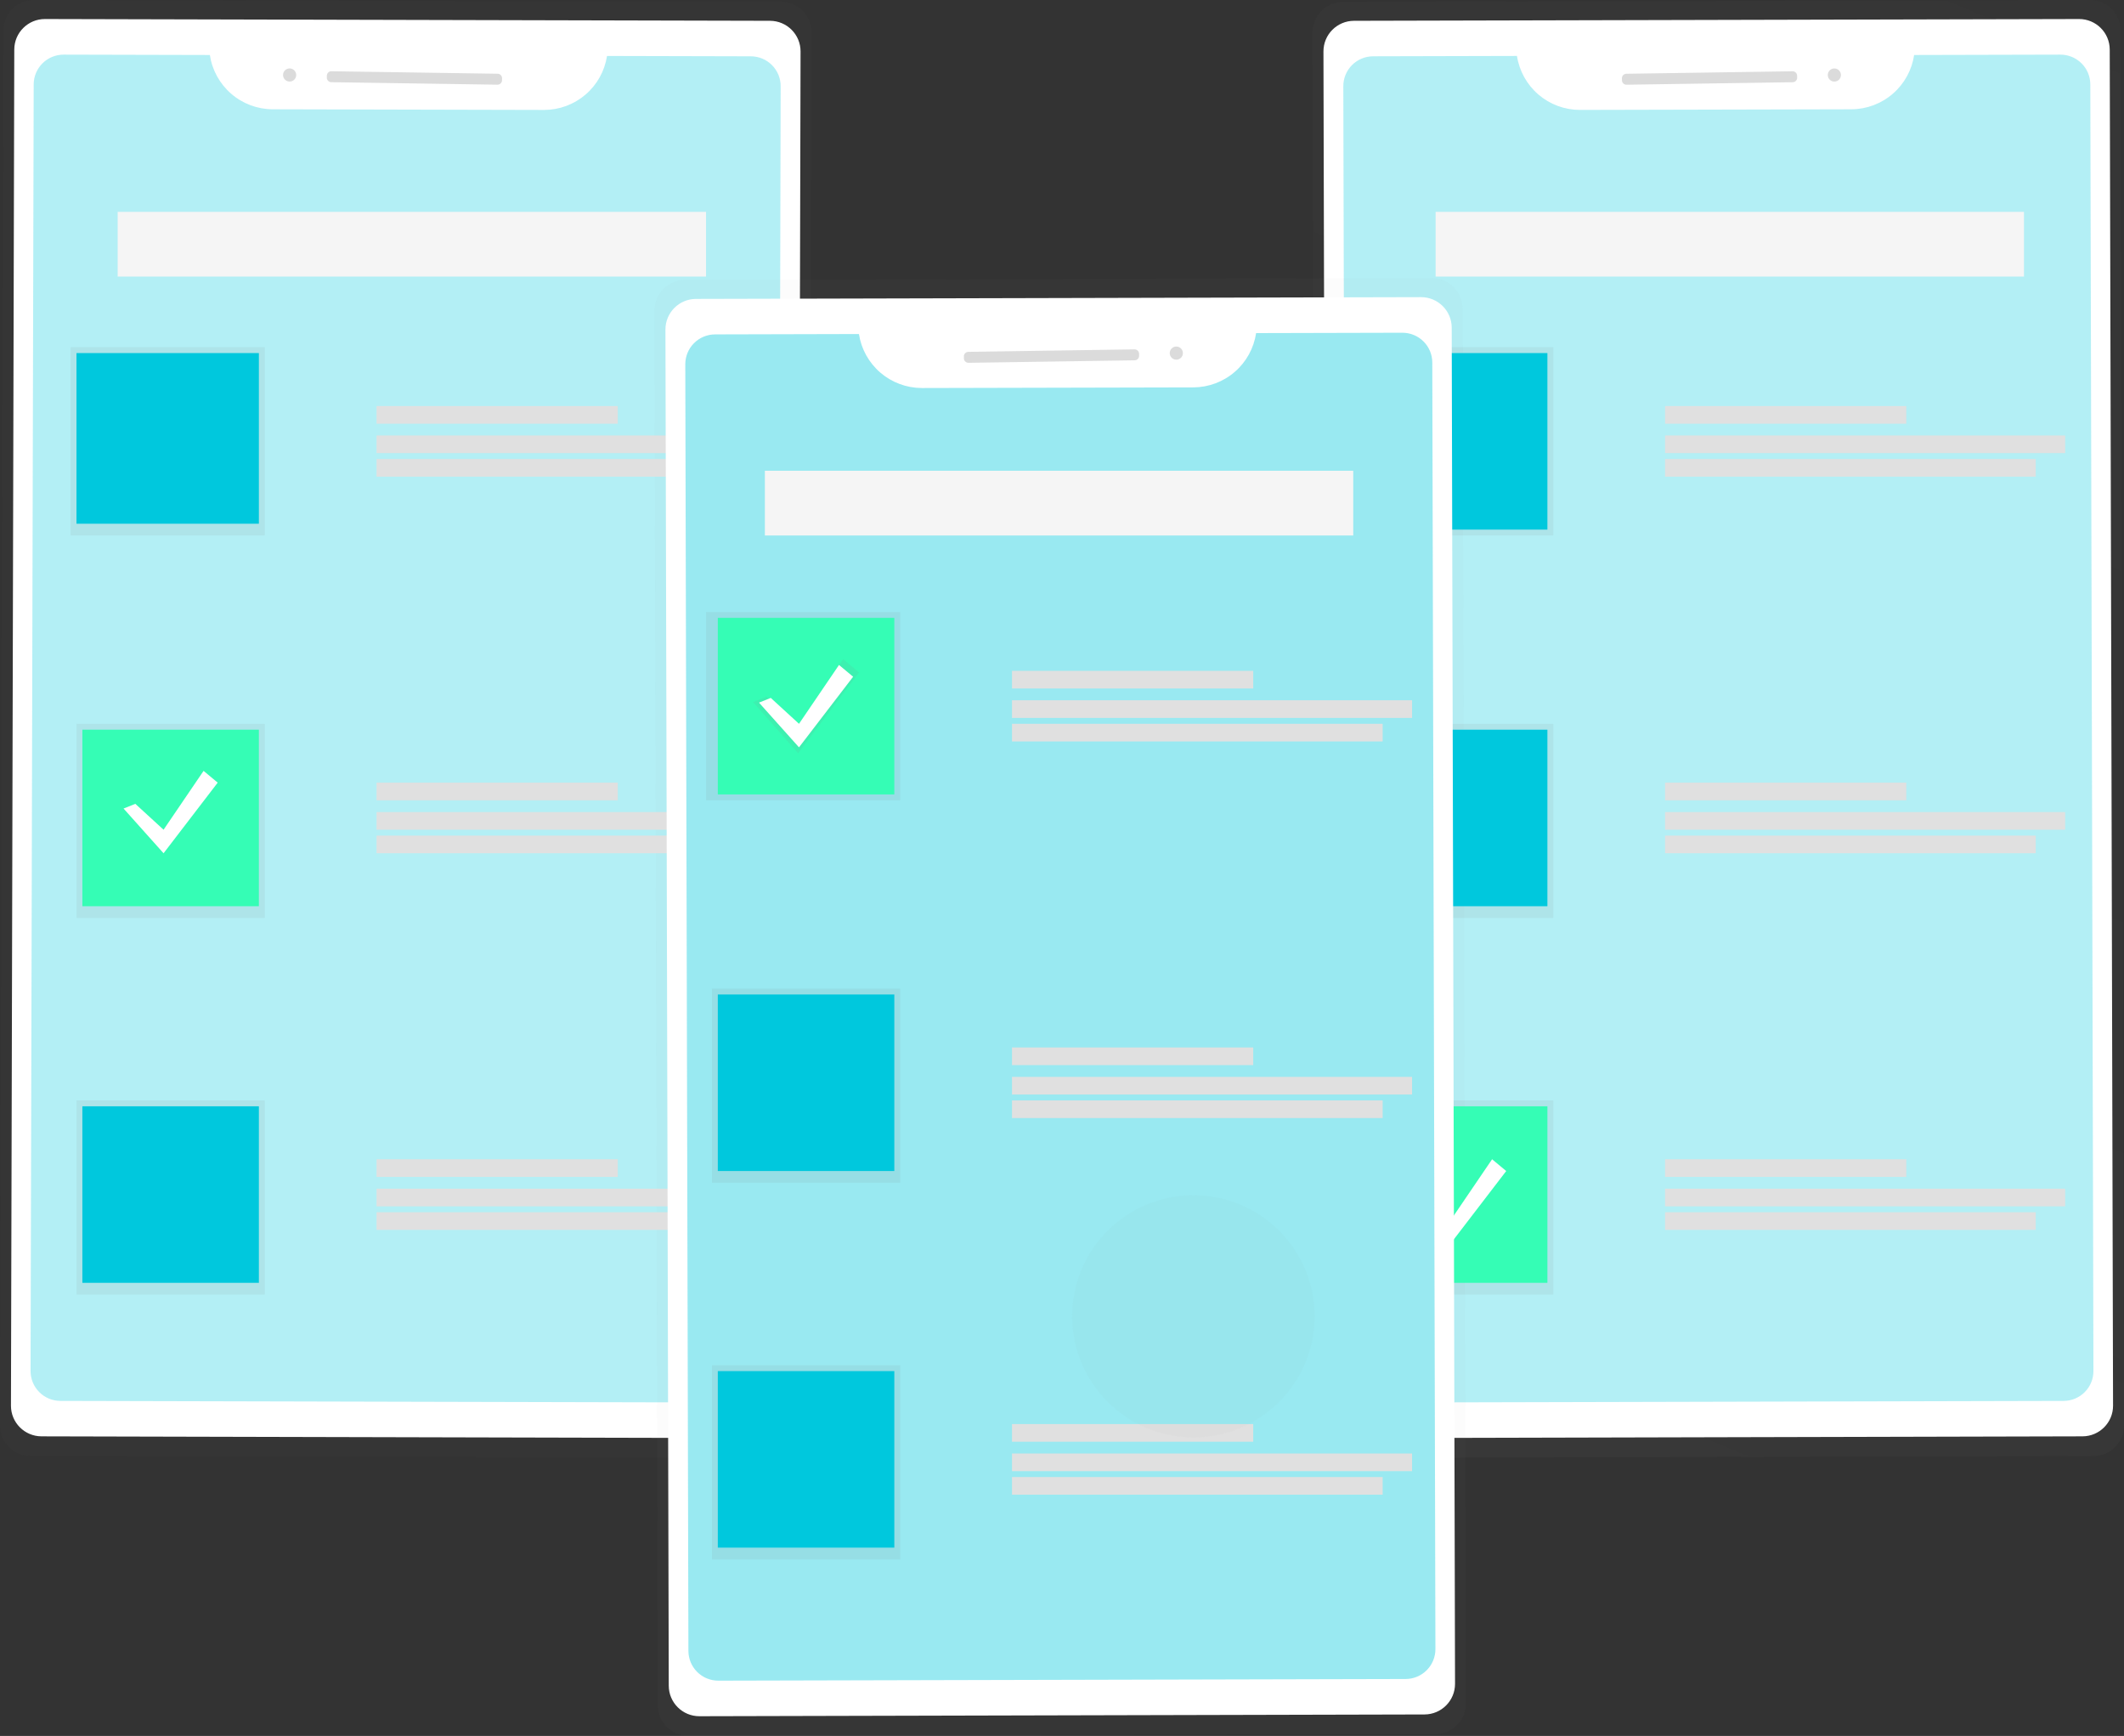 <svg width="361" height="295" viewBox="0 0 361 295" fill="none" xmlns="http://www.w3.org/2000/svg">
<rect x="0" y="0" width="361" height="295" fill="#333333" stroke="none"/>
<g clip-path="url(#clip0)">
<g opacity="0.5">
<path opacity="0.5" d="M355.194 0.004L228.278 0.313C227.593 0.314 226.915 0.45 226.283 0.713C225.651 0.976 225.077 1.361 224.594 1.845C224.111 2.33 223.728 2.905 223.468 3.537C223.207 4.169 223.074 4.846 223.075 5.53L223.633 242.545C223.634 243.231 223.772 243.909 224.037 244.541C224.302 245.173 224.69 245.747 225.177 246.229C225.665 246.711 226.243 247.093 226.879 247.351C227.514 247.61 228.195 247.741 228.881 247.736L355.797 247.428C356.482 247.426 357.16 247.29 357.792 247.027C358.424 246.764 358.998 246.379 359.481 245.895C359.964 245.41 360.347 244.835 360.607 244.203C360.868 243.571 361.002 242.894 361 242.21L360.424 5.191C360.419 3.811 359.865 2.489 358.884 1.517C357.904 0.544 356.577 -0 355.194 0.004V0.004Z" fill="url(#paint0_linear)"/>
</g>
<path d="M353.355 3.234L230.13 3.535C227.255 3.542 224.93 5.875 224.937 8.746L225.501 239.201C225.508 242.072 227.844 244.394 230.72 244.387L353.945 244.086C356.82 244.079 359.146 241.746 359.139 238.875L358.575 8.42C358.568 5.549 356.231 3.227 353.355 3.234Z" fill="white"/>
<path opacity="0.3" d="M325.33 9.345C324.95 11.9 323.667 14.235 321.713 15.927C319.759 17.619 317.263 18.558 314.676 18.572L268.513 18.679C265.929 18.674 263.431 17.747 261.471 16.065C259.511 14.383 258.218 12.056 257.826 9.505L233.377 9.566C232.711 9.568 232.051 9.7 231.435 9.957C230.82 10.213 230.261 10.587 229.791 11.059C229.321 11.531 228.948 12.09 228.694 12.706C228.44 13.322 228.311 13.981 228.312 14.647L228.843 233.288C228.844 233.954 228.977 234.614 229.234 235.229C229.491 235.844 229.867 236.402 230.34 236.872C230.814 237.341 231.375 237.713 231.993 237.966C232.61 238.219 233.271 238.348 233.938 238.345L350.74 238.063C351.406 238.062 352.066 237.929 352.682 237.673C353.297 237.417 353.856 237.042 354.326 236.571C354.797 236.099 355.169 235.539 355.423 234.924C355.677 234.308 355.807 233.649 355.805 232.983L355.274 14.342C355.273 13.676 355.14 13.017 354.884 12.403C354.627 11.788 354.252 11.23 353.779 10.761C353.307 10.291 352.746 9.919 352.13 9.666C351.513 9.412 350.853 9.283 350.186 9.284L325.33 9.345Z" fill="#00C8DD"/>
<path d="M304.667 12.112L276.416 12.536C275.995 12.542 275.658 12.889 275.664 13.309L275.669 13.645C275.676 14.066 276.023 14.402 276.444 14.396L304.695 13.972C305.116 13.966 305.453 13.62 305.447 13.198L305.442 12.863C305.435 12.442 305.088 12.106 304.667 12.112Z" fill="#DBDBDB"/>
<path d="M311.789 13.866C312.406 13.857 312.9 13.349 312.89 12.733C312.881 12.116 312.373 11.623 311.755 11.633C311.138 11.642 310.644 12.149 310.654 12.766C310.663 13.383 311.171 13.875 311.789 13.866Z" fill="#DBDBDB"/>
<g opacity="0.5">
<path opacity="0.5" d="M5.806 0.004L132.722 0.313C133.407 0.315 134.085 0.451 134.717 0.714C135.349 0.977 135.923 1.362 136.406 1.846C136.889 2.331 137.272 2.905 137.532 3.538C137.793 4.17 137.926 4.847 137.925 5.531L137.368 242.546C137.366 243.231 137.228 243.909 136.963 244.542C136.698 245.174 136.31 245.747 135.823 246.23C135.335 246.712 134.757 247.093 134.121 247.352C133.486 247.611 132.805 247.741 132.119 247.737L5.203 247.428C4.518 247.427 3.84 247.291 3.208 247.028C2.576 246.765 2.002 246.38 1.519 245.895C1.036 245.411 0.653 244.836 0.393 244.204C0.132 243.572 -0.001 242.894 1.26033e-05 242.211L0.576 5.191C0.581 3.811 1.135 2.49 2.116 1.517C3.096 0.544 4.424 0 5.806 0.004V0.004Z" fill="url(#paint1_linear)"/>
</g>
<path d="M7.057 244.087L130.282 244.387C133.157 244.394 135.494 242.073 135.501 239.201L136.065 8.746C136.072 5.875 133.746 3.542 130.871 3.535L7.646 3.234C4.771 3.227 2.434 5.549 2.427 8.42L1.863 238.875C1.856 241.746 4.181 244.08 7.057 244.087Z" fill="white"/>
<path opacity="0.3" d="M35.67 9.345C36.05 11.9 37.333 14.235 39.287 15.927C41.241 17.619 43.737 18.558 46.324 18.572L92.483 18.683C95.068 18.678 97.565 17.751 99.525 16.069C101.485 14.386 102.778 12.06 103.171 9.509L127.619 9.57C128.285 9.572 128.945 9.704 129.561 9.96C130.176 10.216 130.735 10.591 131.205 11.063C131.676 11.535 132.048 12.094 132.302 12.71C132.556 13.325 132.686 13.985 132.684 14.65L132.153 233.292C132.151 233.957 132.018 234.616 131.761 235.23C131.504 235.845 131.129 236.402 130.656 236.872C130.183 237.341 129.622 237.713 129.005 237.965C128.389 238.218 127.728 238.347 127.062 238.345L10.26 238.063C9.594 238.062 8.934 237.929 8.318 237.673C7.703 237.417 7.144 237.042 6.674 236.571C6.203 236.099 5.831 235.539 5.577 234.924C5.323 234.308 5.193 233.649 5.195 232.983L5.726 14.342C5.727 13.676 5.86 13.017 6.116 12.403C6.373 11.788 6.748 11.23 7.221 10.761C7.693 10.291 8.254 9.919 8.87 9.666C9.487 9.412 10.147 9.283 10.814 9.284L35.67 9.345Z" fill="#00C8DD"/>
<path d="M56.301 13.967L84.552 14.391C84.973 14.397 85.32 14.061 85.326 13.64L85.332 13.305C85.338 12.884 85.001 12.537 84.58 12.531L56.329 12.108C55.908 12.101 55.561 12.437 55.554 12.858L55.549 13.194C55.543 13.615 55.88 13.961 56.301 13.967Z" fill="#DBDBDB"/>
<path d="M50.344 12.76C50.353 12.143 49.86 11.636 49.242 11.627C48.625 11.618 48.117 12.11 48.107 12.727C48.098 13.343 48.591 13.851 49.209 13.86C49.826 13.869 50.335 13.377 50.344 12.76Z" fill="#DBDBDB"/>
<g opacity="0.5">
<path opacity="0.5" d="M243.355 47.264L116.439 47.572C115.754 47.574 115.076 47.71 114.444 47.973C113.812 48.236 113.238 48.621 112.755 49.105C112.272 49.59 111.889 50.164 111.629 50.797C111.368 51.429 111.235 52.106 111.236 52.79L111.793 289.805C111.795 290.491 111.933 291.169 112.198 291.801C112.463 292.433 112.85 293.007 113.338 293.489C113.826 293.971 114.404 294.353 115.039 294.611C115.675 294.87 116.355 295.001 117.042 294.996L243.958 294.687C244.643 294.686 245.321 294.55 245.953 294.287C246.585 294.024 247.159 293.639 247.642 293.154C248.125 292.67 248.508 292.095 248.768 291.463C249.029 290.831 249.162 290.154 249.161 289.47L248.585 52.451C248.579 51.071 248.026 49.749 247.045 48.776C246.065 47.804 244.737 47.26 243.355 47.264V47.264Z" fill="url(#paint2_linear)"/>
</g>
<path d="M45 59H12V91H45V59Z" fill="url(#paint3_linear)"/>
<path d="M45 123H13V156H45V123Z" fill="url(#paint4_linear)"/>
<path d="M45 187H13V220H45V187Z" fill="url(#paint5_linear)"/>
<path d="M44 60H13V89H44V60Z" fill="#00C8DD"/>
<path d="M44 188H14V218H44V188Z" fill="#00C8DD"/>
<path d="M105 69H64V72H105V69Z" fill="#E0E0E0"/>
<path d="M132 74H64V77H132V74Z" fill="#E0E0E0"/>
<path d="M127 78H64V81H127V78Z" fill="#E0E0E0"/>
<path d="M105 133H64V136H105V133Z" fill="#E0E0E0"/>
<path d="M132 138H64V141H132V138Z" fill="#E0E0E0"/>
<path d="M127 142H64V145H127V142Z" fill="#E0E0E0"/>
<path d="M105 197H64V200H105V197Z" fill="#E0E0E0"/>
<path d="M132 202H64V205H132V202Z" fill="#E0E0E0"/>
<path d="M127 206H64V209H127V206Z" fill="#E0E0E0"/>
<path d="M44 124H14V154H44V124Z" fill="#35FDB5"/>
<path d="M23 136.6L27.8 141L34.6 131L37 133L27.8 145L21 137.4L23 136.6Z" fill="white"/>
<path d="M264 59H231V91H264V59Z" fill="url(#paint6_linear)"/>
<path d="M264 123H232V156H264V123Z" fill="url(#paint7_linear)"/>
<path d="M264 187H232V220H264V187Z" fill="url(#paint8_linear)"/>
<path d="M263 60H233V90H263V60Z" fill="#00C8DD"/>
<path d="M263 124H233V154H263V124Z" fill="#00C8DD"/>
<path d="M263 188H233V218H263V188Z" fill="#35FDB5"/>
<path d="M324 69H283V72H324V69Z" fill="#E0E0E0"/>
<path d="M351 74H283V77H351V74Z" fill="#E0E0E0"/>
<path d="M346 78H283V81H346V78Z" fill="#E0E0E0"/>
<path d="M324 133H283V136H324V133Z" fill="#E0E0E0"/>
<path d="M351 138H283V141H351V138Z" fill="#E0E0E0"/>
<path d="M346 142H283V145H346V142Z" fill="#E0E0E0"/>
<path d="M324 197H283V200H324V197Z" fill="#E0E0E0"/>
<path d="M351 202H283V205H351V202Z" fill="#E0E0E0"/>
<path d="M346 206H283V209H346V206Z" fill="#E0E0E0"/>
<path d="M242 202.6L246.8 207L253.6 197L256 199L246.8 211L240 203.4L242 202.6Z" fill="white"/>
<path d="M241.518 50.496L118.293 50.797C115.417 50.803 113.092 53.137 113.099 56.008L113.663 286.463C113.67 289.334 116.007 291.656 118.882 291.649L242.107 291.348C244.983 291.341 247.308 289.008 247.301 286.137L246.737 55.682C246.73 52.811 244.393 50.489 241.518 50.496Z" fill="white"/>
<path opacity="0.4" d="M213.491 56.605C213.111 59.16 211.828 61.494 209.874 63.187C207.92 64.879 205.424 65.817 202.837 65.832L156.674 65.939C154.089 65.934 151.592 65.007 149.632 63.325C147.672 61.642 146.379 59.316 145.986 56.765L121.538 56.826C120.872 56.828 120.212 56.96 119.596 57.216C118.981 57.472 118.422 57.847 117.952 58.319C117.481 58.791 117.109 59.35 116.855 59.966C116.601 60.581 116.472 61.241 116.473 61.907L117.004 280.548C117.005 281.214 117.138 281.873 117.395 282.488C117.652 283.103 118.028 283.662 118.501 284.131C118.975 284.601 119.536 284.973 120.153 285.226C120.771 285.479 121.432 285.608 122.099 285.605L238.901 285.323C239.567 285.322 240.227 285.189 240.843 284.933C241.458 284.677 242.017 284.302 242.487 283.83C242.957 283.359 243.33 282.799 243.584 282.183C243.838 281.568 243.967 280.908 243.966 280.243L243.435 61.602C243.434 60.936 243.301 60.277 243.045 59.663C242.788 59.048 242.413 58.49 241.94 58.021C241.468 57.551 240.907 57.179 240.291 56.925C239.674 56.672 239.014 56.542 238.347 56.544L213.491 56.605Z" fill="#00C8DD"/>
<path d="M153 104H120V136H153V104Z" fill="url(#paint9_linear)"/>
<path d="M153 168H121V201H153V168Z" fill="url(#paint10_linear)"/>
<path d="M153 232H121V265H153V232Z" fill="url(#paint11_linear)"/>
<path d="M152 105H122V135H152V105Z" fill="#35FDB5"/>
<path d="M152 169H122V199H152V169Z" fill="#00C8DD"/>
<path d="M152 233H122V263H152V233Z" fill="#00C8DD"/>
<path d="M213 114H172V117H213V114Z" fill="#E0E0E0"/>
<path d="M240 119H172V122H240V119Z" fill="#E0E0E0"/>
<path d="M235 123H172V126H235V123Z" fill="#E0E0E0"/>
<path d="M213 178H172V181H213V178Z" fill="#E0E0E0"/>
<path d="M240 183H172V186H240V183Z" fill="#E0E0E0"/>
<path d="M235 187H172V190H235V187Z" fill="#E0E0E0"/>
<path d="M213 242H172V245H213V242Z" fill="#E0E0E0"/>
<path d="M240 247H172V250H240V247Z" fill="#E0E0E0"/>
<path d="M235 251H172V254H235V251Z" fill="#E0E0E0"/>
<path d="M130.25 118.396L135.65 123.429L143.3 112L146 114.286L135.65 128L128 119.314L130.25 118.396Z" fill="url(#paint12_linear)"/>
<path d="M131 118.6L135.8 123L142.6 113L145 115L135.8 127L129 119.4L131 118.6Z" fill="white"/>
<path d="M230 80H130V91H230V80Z" fill="#F5F5F5"/>
<path d="M120 36H20V47H120V36Z" fill="#F5F5F5"/>
<path d="M344 36H244V47H344V36Z" fill="#F5F5F5"/>
<path d="M192.825 59.37L164.575 59.793C164.153 59.8 163.817 60.146 163.823 60.567L163.828 60.902C163.834 61.323 164.181 61.659 164.603 61.653L192.853 61.23C193.275 61.223 193.612 60.877 193.605 60.456L193.6 60.12C193.594 59.7 193.247 59.364 192.825 59.37Z" fill="#DBDBDB"/>
<path d="M199.947 61.123C200.565 61.114 201.058 60.607 201.049 59.99C201.04 59.373 200.531 58.881 199.914 58.89C199.296 58.899 198.803 59.407 198.812 60.023C198.822 60.64 199.33 61.133 199.947 61.123Z" fill="#DBDBDB"/>
<g opacity="0.5">
<path opacity="0.5" d="M202.83 244.264C214.213 244.264 223.442 235.05 223.442 223.684C223.442 212.317 214.213 203.103 202.83 203.103C191.446 203.103 182.218 212.317 182.218 223.684C182.218 235.05 191.446 244.264 202.83 244.264Z" fill="url(#paint13_linear)"/>
</g>
</g>
<defs>
<linearGradient id="paint0_linear" x1="238.048" y1="252.033" x2="345.75" y2="-4.419" gradientUnits="userSpaceOnUse">
<stop stop-color="#808080" stop-opacity="0.25"/>
<stop offset="0.54" stop-color="#808080" stop-opacity="0.12"/>
<stop offset="1" stop-color="#808080" stop-opacity="0.1"/>
</linearGradient>
<linearGradient id="paint1_linear" x1="53631.6" y1="179700" x2="-40956.4" y2="55350.3" gradientUnits="userSpaceOnUse">
<stop stop-color="#808080" stop-opacity="0.25"/>
<stop offset="0.54" stop-color="#808080" stop-opacity="0.12"/>
<stop offset="1" stop-color="#808080" stop-opacity="0.1"/>
</linearGradient>
<linearGradient id="paint2_linear" x1="64842.1" y1="210984" x2="159428" y2="86633" gradientUnits="userSpaceOnUse">
<stop stop-color="#808080" stop-opacity="0.25"/>
<stop offset="0.54" stop-color="#808080" stop-opacity="0.12"/>
<stop offset="1" stop-color="#808080" stop-opacity="0.1"/>
</linearGradient>
<linearGradient id="paint3_linear" x1="10192.5" y1="7323" x2="10192.5" y2="4699" gradientUnits="userSpaceOnUse">
<stop stop-color="#808080" stop-opacity="0.25"/>
<stop offset="0.54" stop-color="#808080" stop-opacity="0.12"/>
<stop offset="1" stop-color="#808080" stop-opacity="0.1"/>
</linearGradient>
<linearGradient id="paint4_linear" x1="9893.96" y1="12976.5" x2="9893.96" y2="10270.5" gradientUnits="userSpaceOnUse">
<stop stop-color="#808080" stop-opacity="0.25"/>
<stop offset="0.54" stop-color="#808080" stop-opacity="0.12"/>
<stop offset="1" stop-color="#808080" stop-opacity="0.1"/>
</linearGradient>
<linearGradient id="paint5_linear" x1="9902.92" y1="18337" x2="9902.92" y2="15631" gradientUnits="userSpaceOnUse">
<stop stop-color="#808080" stop-opacity="0.25"/>
<stop offset="0.54" stop-color="#808080" stop-opacity="0.12"/>
<stop offset="1" stop-color="#808080" stop-opacity="0.1"/>
</linearGradient>
<linearGradient id="paint6_linear" x1="10411.5" y1="7323" x2="10411.5" y2="4699" gradientUnits="userSpaceOnUse">
<stop stop-color="#808080" stop-opacity="0.25"/>
<stop offset="0.54" stop-color="#808080" stop-opacity="0.12"/>
<stop offset="1" stop-color="#808080" stop-opacity="0.1"/>
</linearGradient>
<linearGradient id="paint7_linear" x1="10113" y1="12976.5" x2="10113" y2="10270.5" gradientUnits="userSpaceOnUse">
<stop stop-color="#808080" stop-opacity="0.25"/>
<stop offset="0.54" stop-color="#808080" stop-opacity="0.12"/>
<stop offset="1" stop-color="#808080" stop-opacity="0.1"/>
</linearGradient>
<linearGradient id="paint8_linear" x1="10121.9" y1="18337" x2="10121.9" y2="15631" gradientUnits="userSpaceOnUse">
<stop stop-color="#808080" stop-opacity="0.25"/>
<stop offset="0.54" stop-color="#808080" stop-opacity="0.12"/>
<stop offset="1" stop-color="#808080" stop-opacity="0.1"/>
</linearGradient>
<linearGradient id="paint9_linear" x1="10300.5" y1="7368" x2="10300.5" y2="4744" gradientUnits="userSpaceOnUse">
<stop stop-color="#808080" stop-opacity="0.25"/>
<stop offset="0.54" stop-color="#808080" stop-opacity="0.12"/>
<stop offset="1" stop-color="#808080" stop-opacity="0.1"/>
</linearGradient>
<linearGradient id="paint10_linear" x1="10002" y1="13021.5" x2="10002" y2="10315.5" gradientUnits="userSpaceOnUse">
<stop stop-color="#808080" stop-opacity="0.25"/>
<stop offset="0.54" stop-color="#808080" stop-opacity="0.12"/>
<stop offset="1" stop-color="#808080" stop-opacity="0.1"/>
</linearGradient>
<linearGradient id="paint11_linear" x1="10010.9" y1="18382" x2="10010.9" y2="15676" gradientUnits="userSpaceOnUse">
<stop stop-color="#808080" stop-opacity="0.25"/>
<stop offset="0.54" stop-color="#808080" stop-opacity="0.12"/>
<stop offset="1" stop-color="#808080" stop-opacity="0.1"/>
</linearGradient>
<linearGradient id="paint12_linear" x1="5681" y1="3402.08" x2="5681" y2="2757.92" gradientUnits="userSpaceOnUse">
<stop stop-color="#808080" stop-opacity="0.25"/>
<stop offset="0.54" stop-color="#808080" stop-opacity="0.12"/>
<stop offset="1" stop-color="#808080" stop-opacity="0.1"/>
</linearGradient>
<linearGradient id="paint13_linear" x1="22087.8" y1="26583.6" x2="22087.8" y2="22138.2" gradientUnits="userSpaceOnUse">
<stop stop-color="#808080" stop-opacity="0.25"/>
<stop offset="0.54" stop-color="#808080" stop-opacity="0.12"/>
<stop offset="1" stop-color="#808080" stop-opacity="0.1"/>
</linearGradient>
<clipPath id="clip0">
<rect width="361" height="295" fill="white"/>
</clipPath>
</defs>
</svg>
